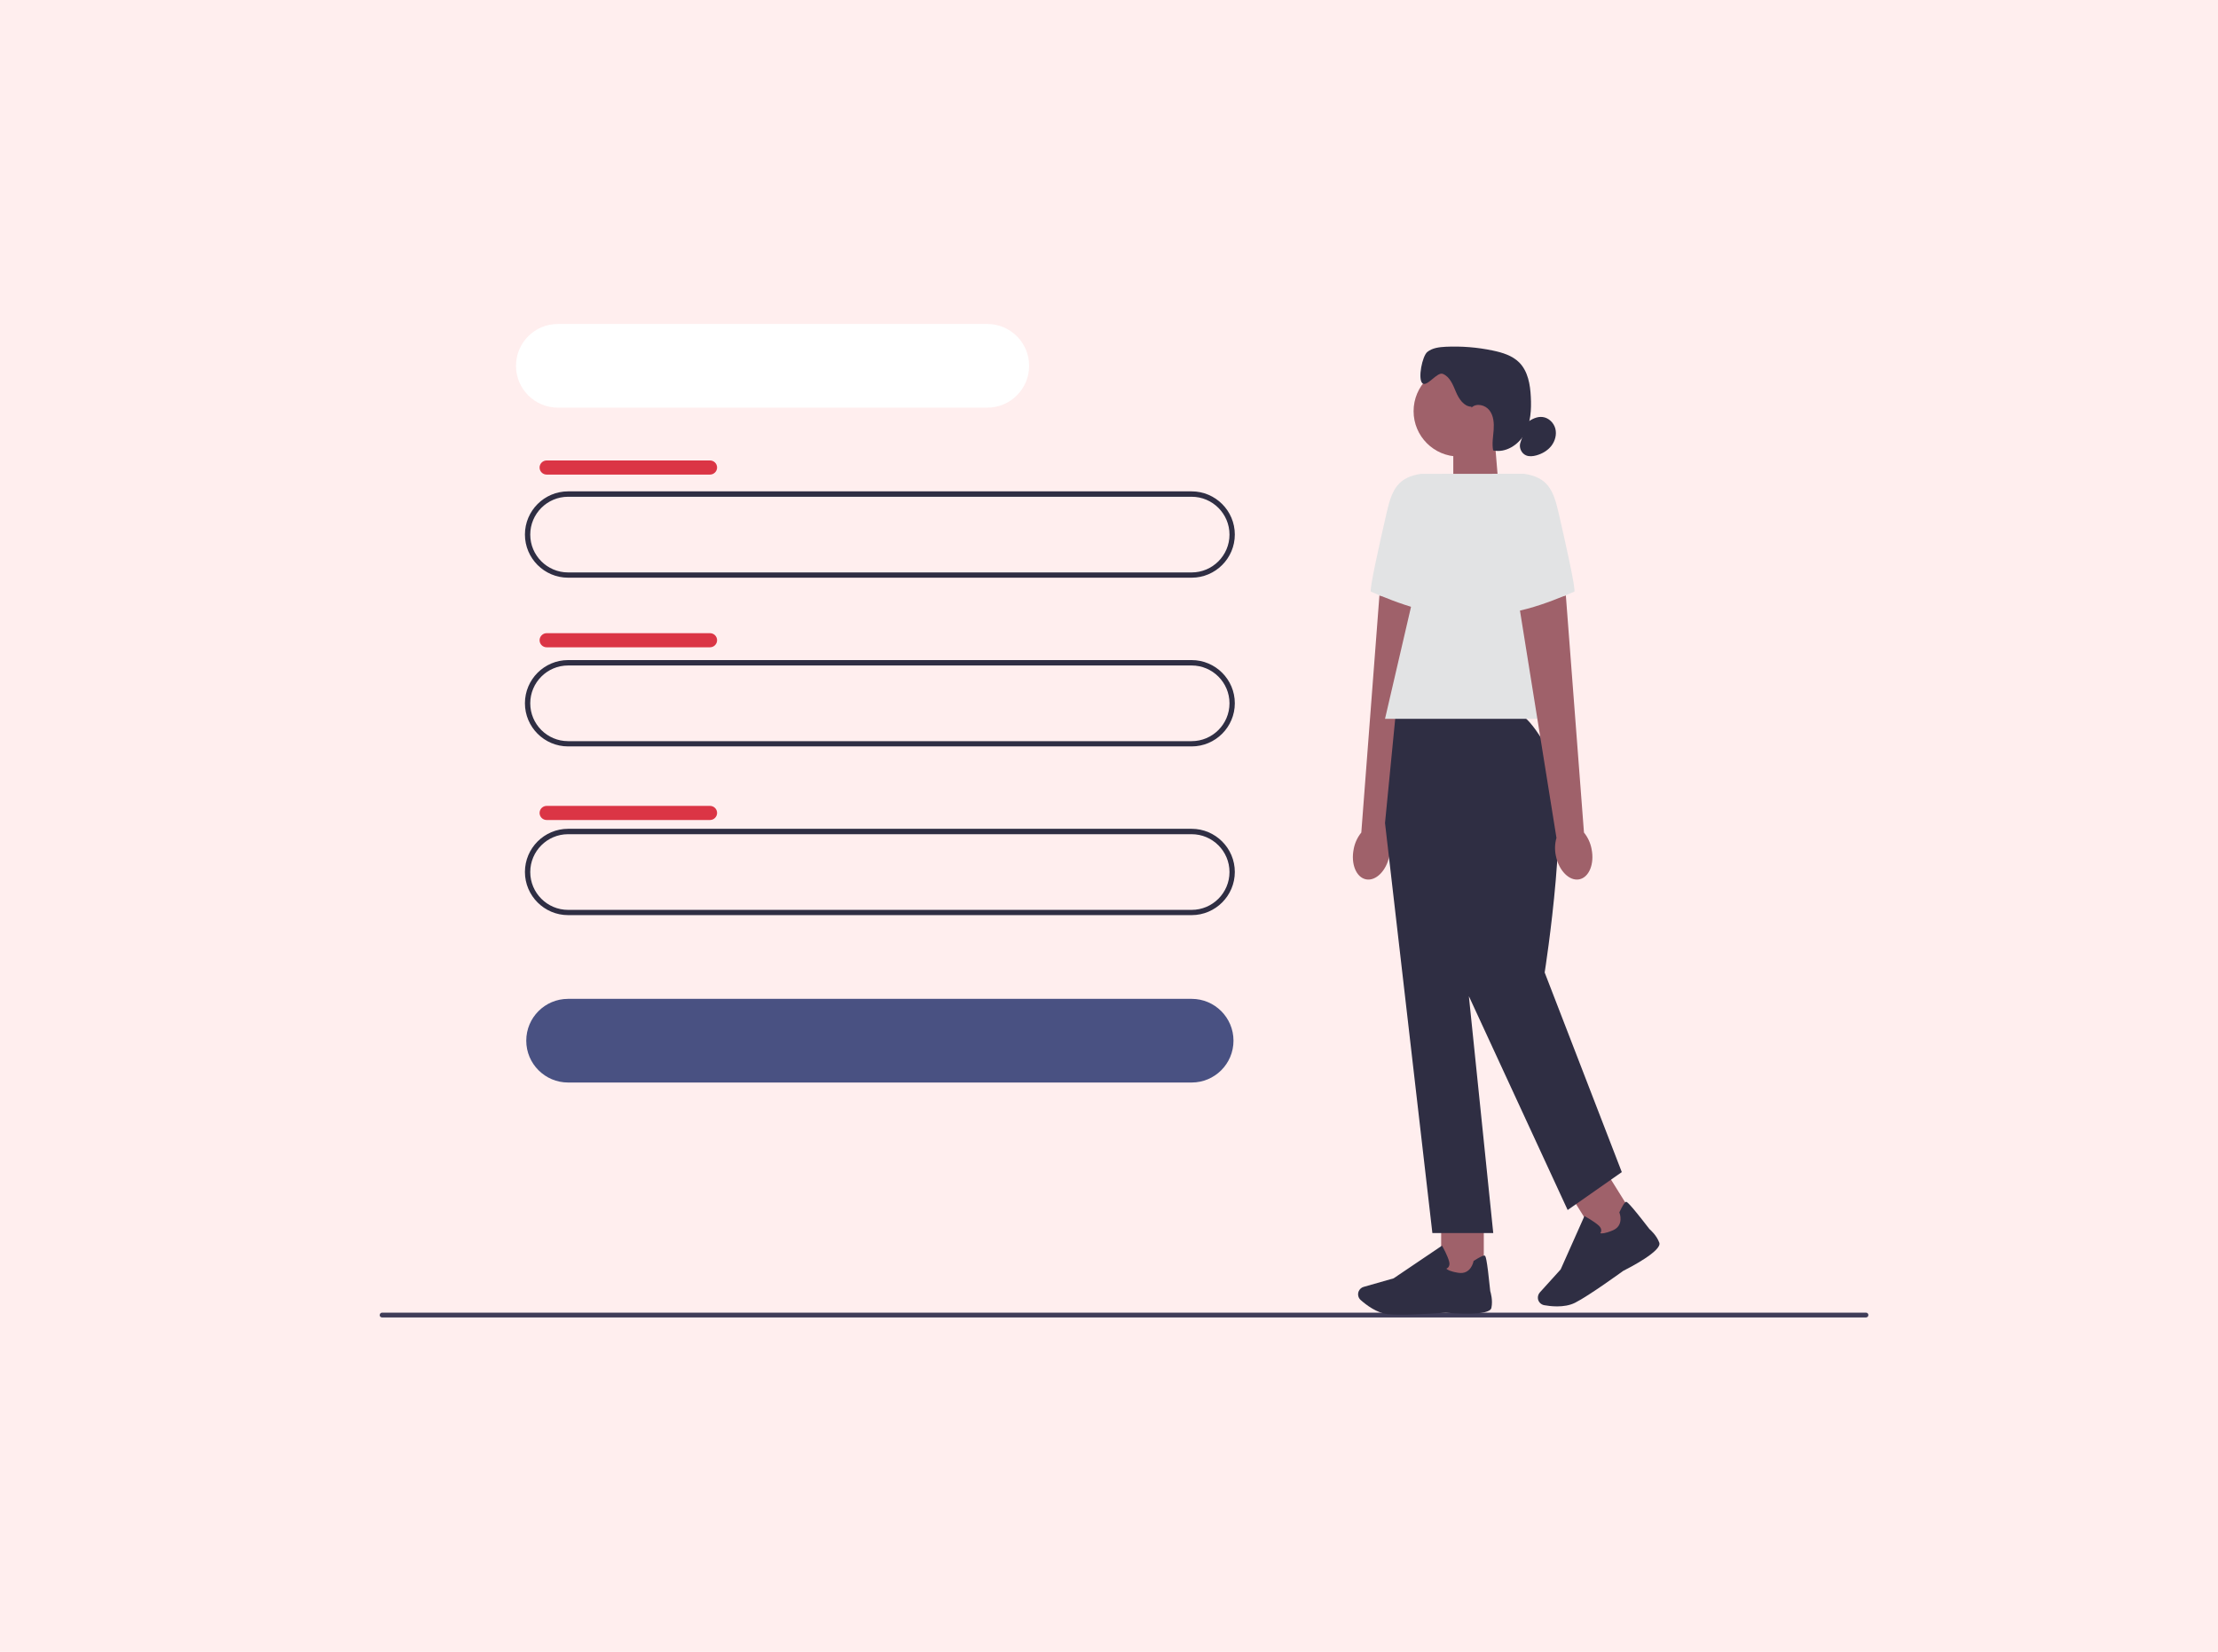 <?xml version="1.0" encoding="UTF-8"?><svg id="Layer_1" xmlns="http://www.w3.org/2000/svg" viewBox="0 0 333 248"><defs><style>.cls-1{fill:#e2e3e4;}.cls-1,.cls-2,.cls-3,.cls-4,.cls-5,.cls-6,.cls-7,.cls-8{stroke-width:0px;}.cls-2{fill:#9f616a;}.cls-3{fill:#fee;}.cls-4{fill:#3f3d58;}.cls-5{fill:#2f2e43;}.cls-6{fill:#db3545;}.cls-7{fill:#495182;}.cls-8{fill:#fff;}</style></defs><rect class="cls-3" width="333" height="248"/><path class="cls-4" d="m57,197.43c0,.2.16.36.36.36h222.79c.2,0,.36-.16.36-.36s-.16-.36-.36-.36H57.37c-.2,0-.36.16-.36.36Z"/><path class="cls-5" d="m178.91,86.73h-93.62c-3.57,0-6.48-2.91-6.48-6.48s2.91-6.48,6.48-6.48h93.62c3.57,0,6.48,2.91,6.48,6.48s-2.91,6.48-6.48,6.48Zm-93.62-12.15c-3.13,0-5.68,2.55-5.68,5.68s2.55,5.68,5.68,5.68h93.62c3.13,0,5.68-2.55,5.68-5.68s-2.55-5.68-5.68-5.68h-93.62Z"/><path class="cls-7" d="m178.91,162.52h-93.62c-3.46,0-6.28-2.81-6.28-6.28s2.81-6.28,6.28-6.28h93.62c3.46,0,6.28,2.81,6.28,6.28s-2.81,6.28-6.28,6.28Z"/><path class="cls-8" d="m148.23,61.2h-64.48c-3.46,0-6.28-2.81-6.28-6.28s2.81-6.28,6.28-6.28h64.48c3.46,0,6.28,2.81,6.28,6.28s-2.81,6.28-6.28,6.28Z"/><path class="cls-5" d="m178.91,112.06h-93.62c-3.57,0-6.48-2.91-6.48-6.48s2.91-6.48,6.48-6.48h93.62c3.57,0,6.48,2.91,6.48,6.48s-2.91,6.48-6.48,6.48Zm-93.62-12.15c-3.13,0-5.68,2.55-5.68,5.68s2.55,5.68,5.68,5.68h93.62c3.13,0,5.68-2.55,5.68-5.68s-2.55-5.68-5.68-5.68h-93.62Z"/><path class="cls-5" d="m178.91,137.39h-93.62c-3.57,0-6.48-2.91-6.48-6.48s2.91-6.48,6.48-6.48h93.62c3.57,0,6.48,2.91,6.48,6.48s-2.91,6.48-6.48,6.48Zm-93.62-12.15c-3.13,0-5.68,2.55-5.68,5.68s2.55,5.68,5.68,5.68h93.62c3.13,0,5.68-2.55,5.68-5.68s-2.55-5.68-5.68-5.68h-93.62Z"/><path class="cls-6" d="m82.07,69.13h24.53c.58,0,1.06.47,1.06,1.06h0c0,.58-.48,1.06-1.06,1.06h-24.53c-.58,0-1.06-.47-1.06-1.06h0c0-.58.48-1.06,1.06-1.06Z"/><path class="cls-6" d="m82.07,95.06h24.53c.58,0,1.06.47,1.06,1.06h0c0,.58-.48,1.06-1.06,1.06h-24.53c-.58,0-1.06-.47-1.06-1.06h0c0-.58.48-1.06,1.06-1.06Z"/><path class="cls-6" d="m82.07,120.99h24.53c.58,0,1.06.47,1.06,1.06h0c0,.58-.48,1.06-1.06,1.06h-24.53c-.58,0-1.06-.47-1.06-1.06h0c0-.58.48-1.06,1.06-1.06Z"/><polygon class="cls-2" points="225.02 73.4 218.19 75.65 218.19 65.82 224.39 65.82 225.02 73.4"/><circle class="cls-2" cx="219.04" cy="61.73" r="6.81"/><path class="cls-5" d="m220.91,61.06c-1.14-.03-1.89-1.19-2.33-2.24-.44-1.05-.9-2.26-1.96-2.69-.86-.35-2.39,2.04-3.07,1.41-.71-.67-.02-4.08.74-4.7.75-.61,1.79-.73,2.76-.78,2.37-.11,4.76.08,7.08.57,1.44.3,2.92.75,3.96,1.79,1.31,1.32,1.65,3.31,1.74,5.17.1,1.9-.01,3.9-.94,5.56s-2.86,2.89-4.72,2.47c-.19-1.01,0-2.04.08-3.07.07-1.02,0-2.13-.63-2.94-.62-.82-1.96-1.14-2.69-.42"/><path class="cls-5" d="m229.28,63.42c.68-.5,1.5-.92,2.33-.81.9.11,1.67.86,1.9,1.74s-.03,1.85-.59,2.58c-.56.72-1.39,1.2-2.27,1.44-.51.14-1.07.2-1.55-.01-.71-.31-1.1-1.22-.82-1.95"/><path id="uuid-00bc58e7-734f-4d7c-a085-03c0cd267642-1104" class="cls-2" d="m203.24,127.46c-.46,2.24.38,4.28,1.86,4.56s3.05-1.3,3.5-3.54c.19-.89.16-1.81-.09-2.69l5.63-35.06-7.04-1.33-2.72,35.59c-.58.72-.97,1.56-1.14,2.46h0Z"/><path class="cls-1" d="m218.12,71.14h-4.81c-3.4.52-4.32,2.33-5.09,5.68-1.18,5.11-2.69,11.91-2.39,12.01.48.16,8.66,4.01,12.83,3.13l-.55-20.81h0Z"/><rect class="cls-2" x="216.37" y="182.8" width="6.4" height="9.08"/><path class="cls-5" d="m210.14,197.37c-.67,0-1.27-.02-1.72-.06-1.7-.16-3.32-1.41-4.14-2.14-.37-.33-.48-.86-.29-1.31h0c.14-.32.41-.57.75-.66l4.49-1.28,7.27-4.91.08.15c.03.05.75,1.34.98,2.21.09.33.07.6-.07.82-.09.15-.23.23-.34.28.13.14.54.42,1.81.62,1.85.29,2.25-1.63,2.26-1.71v-.06s.07-.04.07-.04c.88-.57,1.43-.83,1.61-.77.12.03.31.09.84,5.33.05.16.42,1.37.17,2.52-.27,1.25-5.75.82-6.84.72-.03,0-4.13.3-6.94.3h0Z"/><rect class="cls-2" x="237.47" y="176.68" width="6.4" height="9.08" transform="translate(-59.44 154.81) rotate(-31.95)"/><path class="cls-5" d="m233.77,196.13c-.75,0-1.44-.09-1.93-.18-.48-.09-.86-.47-.94-.95h0c-.05-.35.05-.7.28-.96l3.13-3.46,3.57-8.01.15.08c.05.03,1.34.74,2,1.35.25.23.38.48.37.73,0,.18-.07.32-.14.42.18.05.68.07,1.87-.43,1.73-.73,1.04-2.57,1.01-2.65l-.02-.06.03-.06c.45-.95.77-1.46.96-1.51.12-.03.31-.09,3.53,4.08.13.11,1.08.94,1.48,2.05.43,1.21-4.44,3.74-5.42,4.23-.03.02-5.13,3.73-7.22,4.78-.83.42-1.81.55-2.71.55h0Z"/><path class="cls-5" d="m227.48,106.9h-17.91l-1.63,16.66,7.11,61.56h9.14l-3.66-35.56,14.83,32.1,8.13-5.69-11.58-29.97s4.14-26.11.89-32.61c-3.25-6.5-5.32-6.5-5.32-6.5h0Z"/><polygon class="cls-1" points="236.39 107.92 207.94 107.92 216.48 71.14 228.87 71.14 236.39 107.92"/><path id="uuid-ece83039-1aa0-468e-a846-e0cb6ecd6032-1105" class="cls-2" d="m238.95,127.46c.46,2.24-.38,4.28-1.86,4.56s-3.05-1.3-3.5-3.54c-.19-.89-.16-1.81.09-2.69l-5.63-35.06,7.04-1.33,2.72,35.59c.58.72.97,1.56,1.14,2.46h0Z"/><path class="cls-1" d="m224.06,71.14h4.81c3.4.52,4.32,2.33,5.09,5.68,1.18,5.11,2.69,11.91,2.39,12.01-.48.16-8.66,4.01-12.83,3.13l.55-20.81h0Z"/></svg>